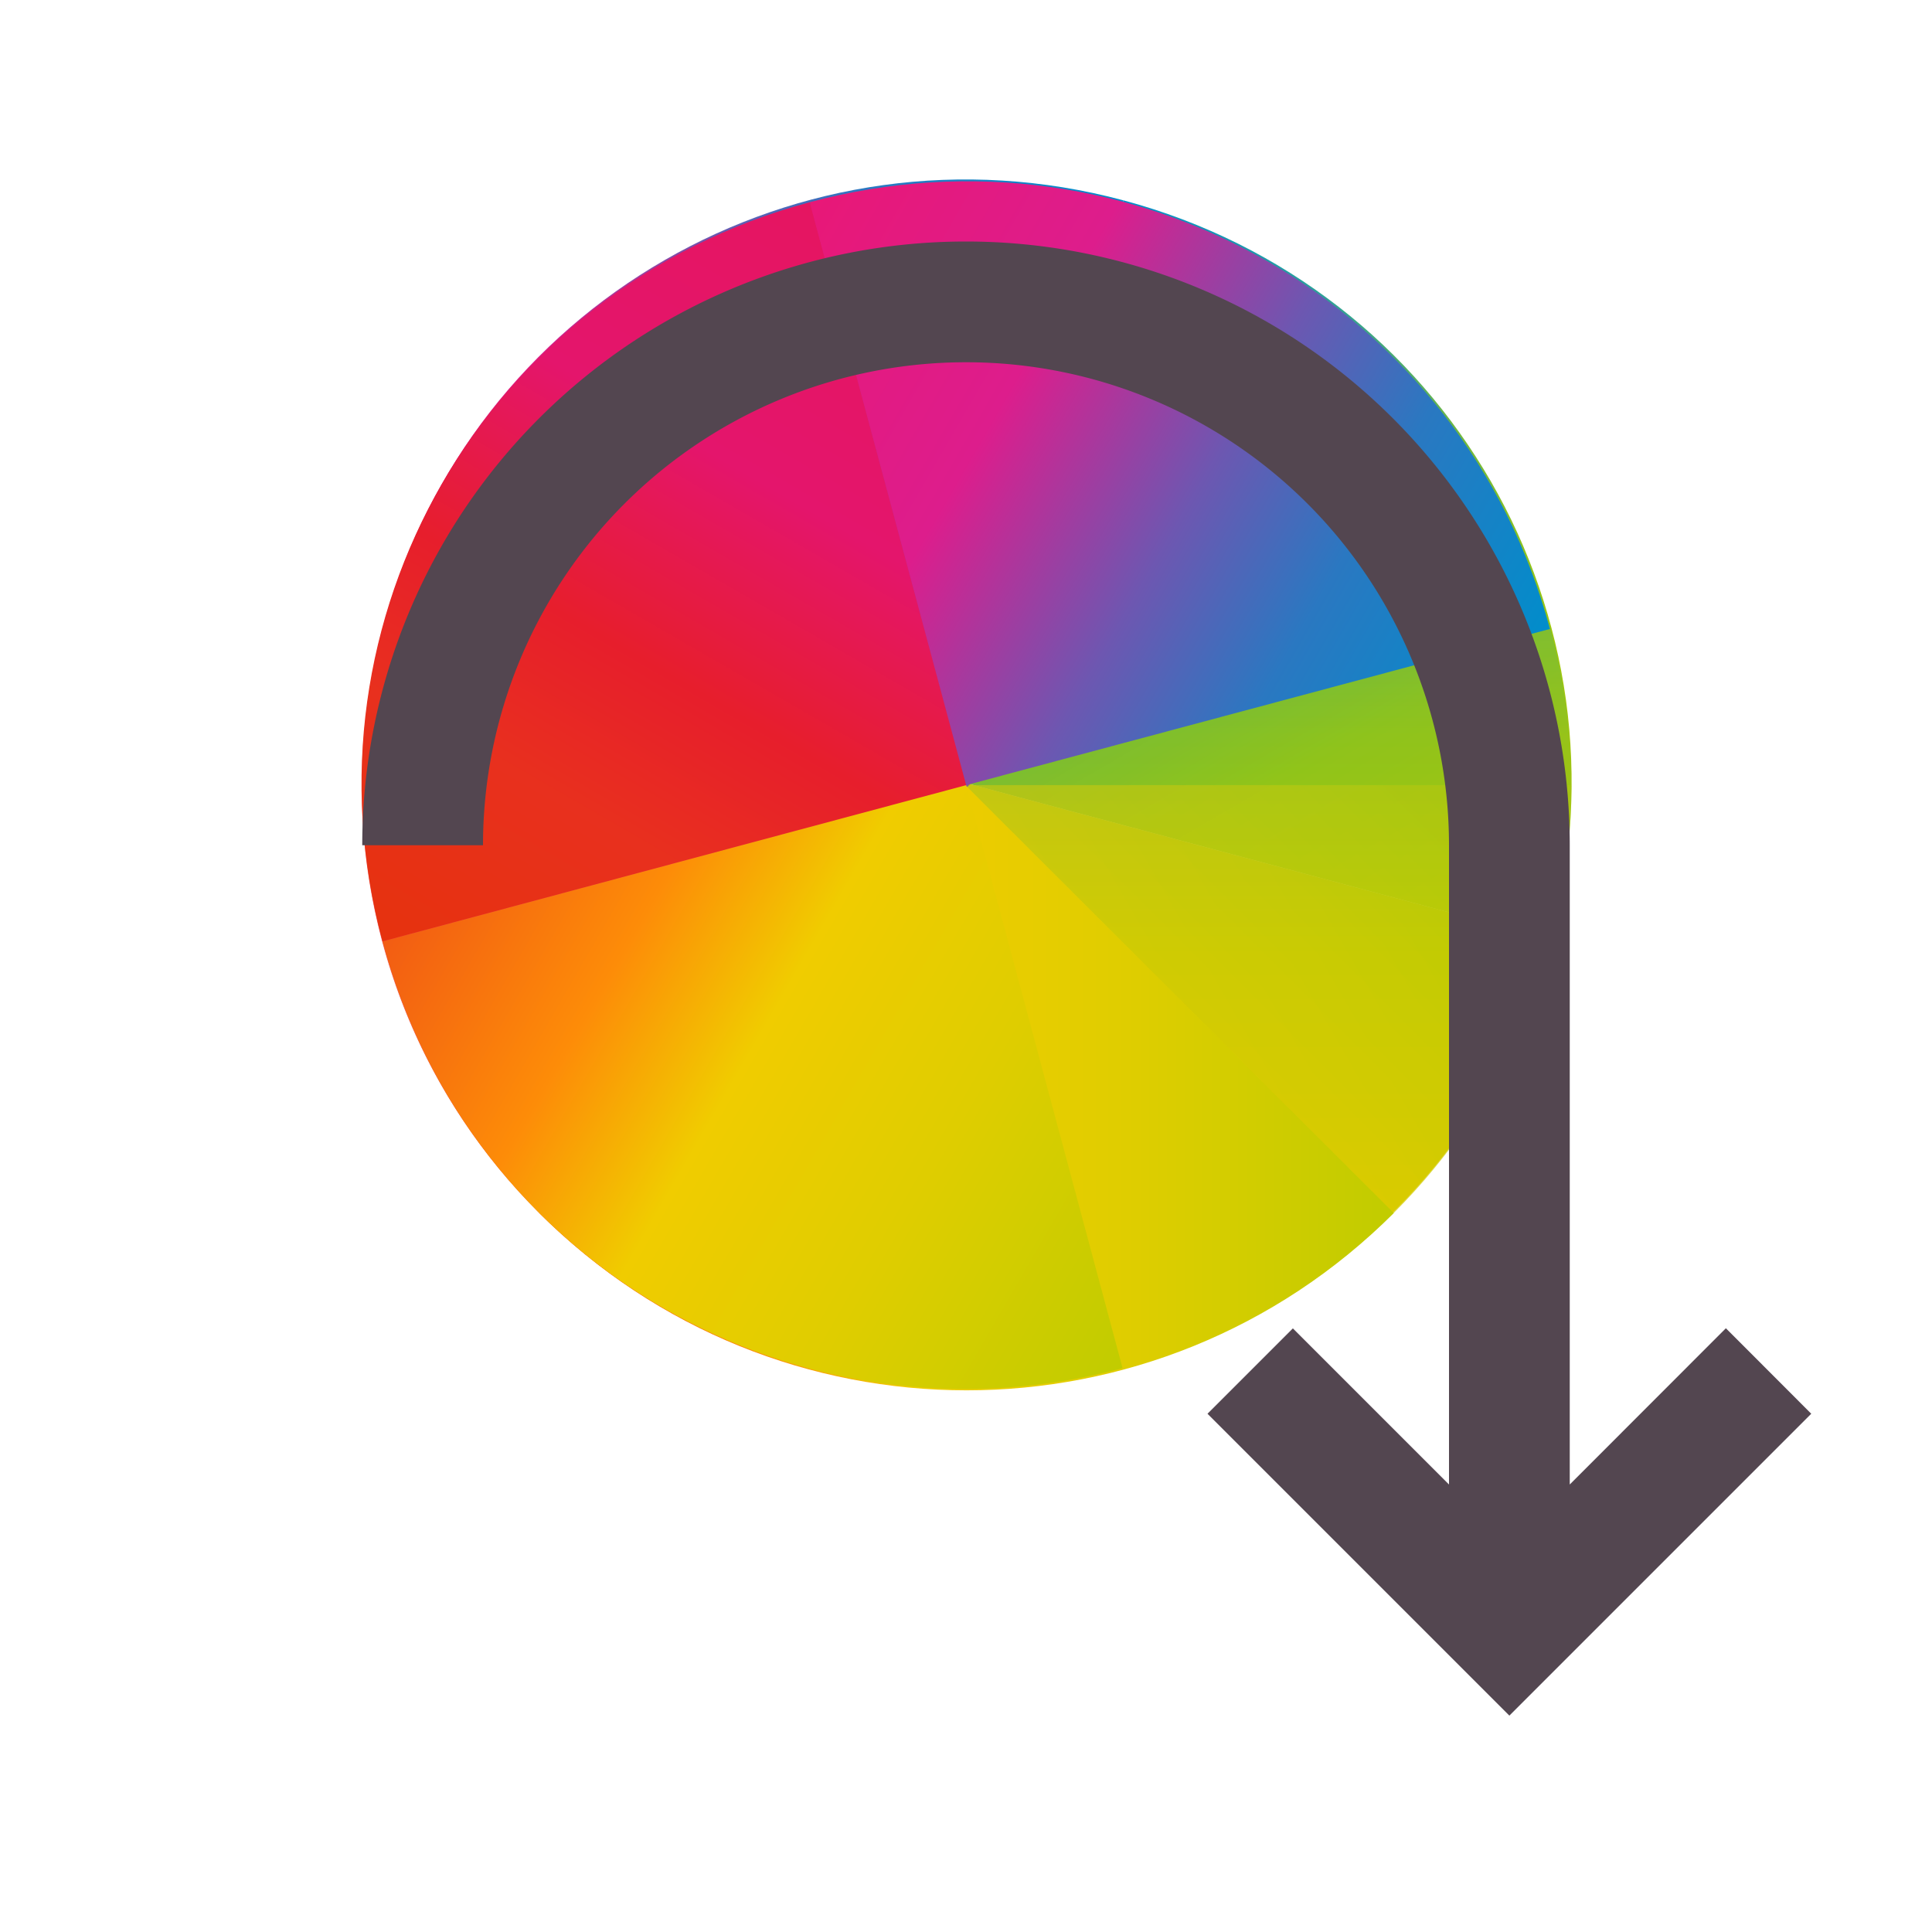 <svg xmlns="http://www.w3.org/2000/svg" xmlns:xlink="http://www.w3.org/1999/xlink" viewBox="0 0 16 16"><defs><linearGradient id="b" x1="424.57" x2="408.57" y1="523.8" y2="539.8" gradientUnits="userSpaceOnUse"><stop offset="0" stop-color="#c1cc00"/><stop offset=".312" stop-color="#dfcd00"/><stop offset=".562" stop-color="#f0cc00"/><stop offset=".75" stop-color="#fd8c08"/><stop offset="1" stop-color="#f25c13"/></linearGradient><linearGradient id="a" x1="8" x2="24" y1="24" y2="8" gradientUnits="userSpaceOnUse"><stop offset="0" stop-color="#e81877"/><stop offset=".312" stop-color="#dd1d8c"/><stop offset=".562" stop-color="#6d57b1"/><stop offset=".75" stop-color="#2a78c1"/><stop offset="1" stop-color="#018dcb"/></linearGradient><linearGradient id="d" x1="424.57" x2="408.57" y1="523.8" y2="507.8" gradientUnits="userSpaceOnUse"><stop offset="0" stop-color="#bec900"/><stop offset=".312" stop-color="#9ec80a"/><stop offset=".562" stop-color="#71b93d"/><stop offset=".75" stop-color="#35a48f"/><stop offset="1" stop-color="#018fca"/></linearGradient><linearGradient id="c" x1="392.57" x2="408.57" y1="523.8" y2="539.8" gradientUnits="userSpaceOnUse"><stop offset="0" stop-color="#e51561"/><stop offset=".312" stop-color="#e4156c"/><stop offset=".562" stop-color="#e71e2c"/><stop offset=".75" stop-color="#e8301e"/><stop offset="1" stop-color="#e6320e"/></linearGradient><linearGradient xlink:href="#d" id="g" x1="424.57" x2="408.57" y1="523.8" y2="507.8" gradientUnits="userSpaceOnUse"/><linearGradient xlink:href="#c" id="i" x1="392.57" x2="408.57" y1="523.8" y2="539.8" gradientUnits="userSpaceOnUse"/><path id="e" fill="url(#a)" d="M24 8C15.136 8 8 15.136 8 24h16z"/><path id="h" fill="url(#b)" d="M408.57 539.8c8.864 0 16-7.136 16-16h-16z"/><path id="f" fill="url(#c)" d="M408.57 539.8c-8.864 0-16-7.136-16-16h16z"/></defs><g transform="matrix(.782 0 0 .781 -.597 -806.8)"><g transform="rotate(15 -3071.937 46.542)scale(.4)"><use xlink:href="#e" width="100%" height="100%" clip-path="url(#5)" transform="translate(384.57 499.8)"/><use xlink:href="#f" width="100%" height="100%" clip-path="url(#6)"/><path fill="url(#g)" d="M408.57 507.8c8.864 0 16 7.136 16 16h-16z" clip-path="url(#7)"/><use xlink:href="#h" width="100%" height="100%" clip-path="url(#8)"/></g><g opacity=".7" transform="matrix(.4 0 0 .4 -152.43 831.84)"><use xlink:href="#e" width="100%" height="100%" clip-path="url(#9)" filter="url(#4)" transform="translate(384.57 499.8)"/><use xlink:href="#f" width="100%" height="100%" clip-path="url(#A)" filter="url(#4)"/><use xlink:href="#h" width="100%" height="100%" clip-path="url(#B)" filter="url(#4)"/><path fill="url(#g)" d="M408.57 507.8c8.864 0 16 7.136 16 16h-16z" clip-path="url(#C)" filter="url(#4)"/></g><use xlink:href="#e" width="100%" height="100%" clip-path="url(#9)" opacity=".35" transform="scale(.4)rotate(45 -3087.94 1317.958)"/><path fill="url(#i)" d="M408.57 539.8c-8.864 0-16-7.136-16-16h16z" clip-path="url(#A)" opacity=".35" transform="scale(.4)rotate(45 -2292.3 1103.62)"/><use xlink:href="#h" width="100%" height="100%" clip-path="url(#B)" opacity=".35" transform="scale(.4)rotate(45 -2292.3 1103.62)"/><path fill="url(#g)" d="M408.57 507.8c8.864 0 16 7.136 16 16h-16z" clip-path="url(#C)" opacity=".35" transform="scale(.4)rotate(45 -2292.3 1103.62)"/><g transform="rotate(75 -454.826 526.113)scale(.4)"><use xlink:href="#e" width="100%" height="100%" clip-path="url(#D)" opacity=".3" transform="translate(384.57 499.8)"/><use xlink:href="#f" width="100%" height="100%" clip-path="url(#E)" opacity=".3"/><use xlink:href="#h" width="100%" height="100%" clip-path="url(#F)" opacity=".3"/><path fill="url(#g)" d="M408.57 507.8c8.864 0 16 7.136 16 16h-16z" clip-path="url(#G)" opacity=".3"/></g></g><path d="m15 11.708-2.5 2.5-2.5-2.5.707-.707L12 12.294V7a4 4 0 0 0-8 0H3a5 5 0 1 1 10 0v5.294L14.293 11z" style="color:#534650;fill:currentColor;fill-opacity:1;stroke:none"/></svg>